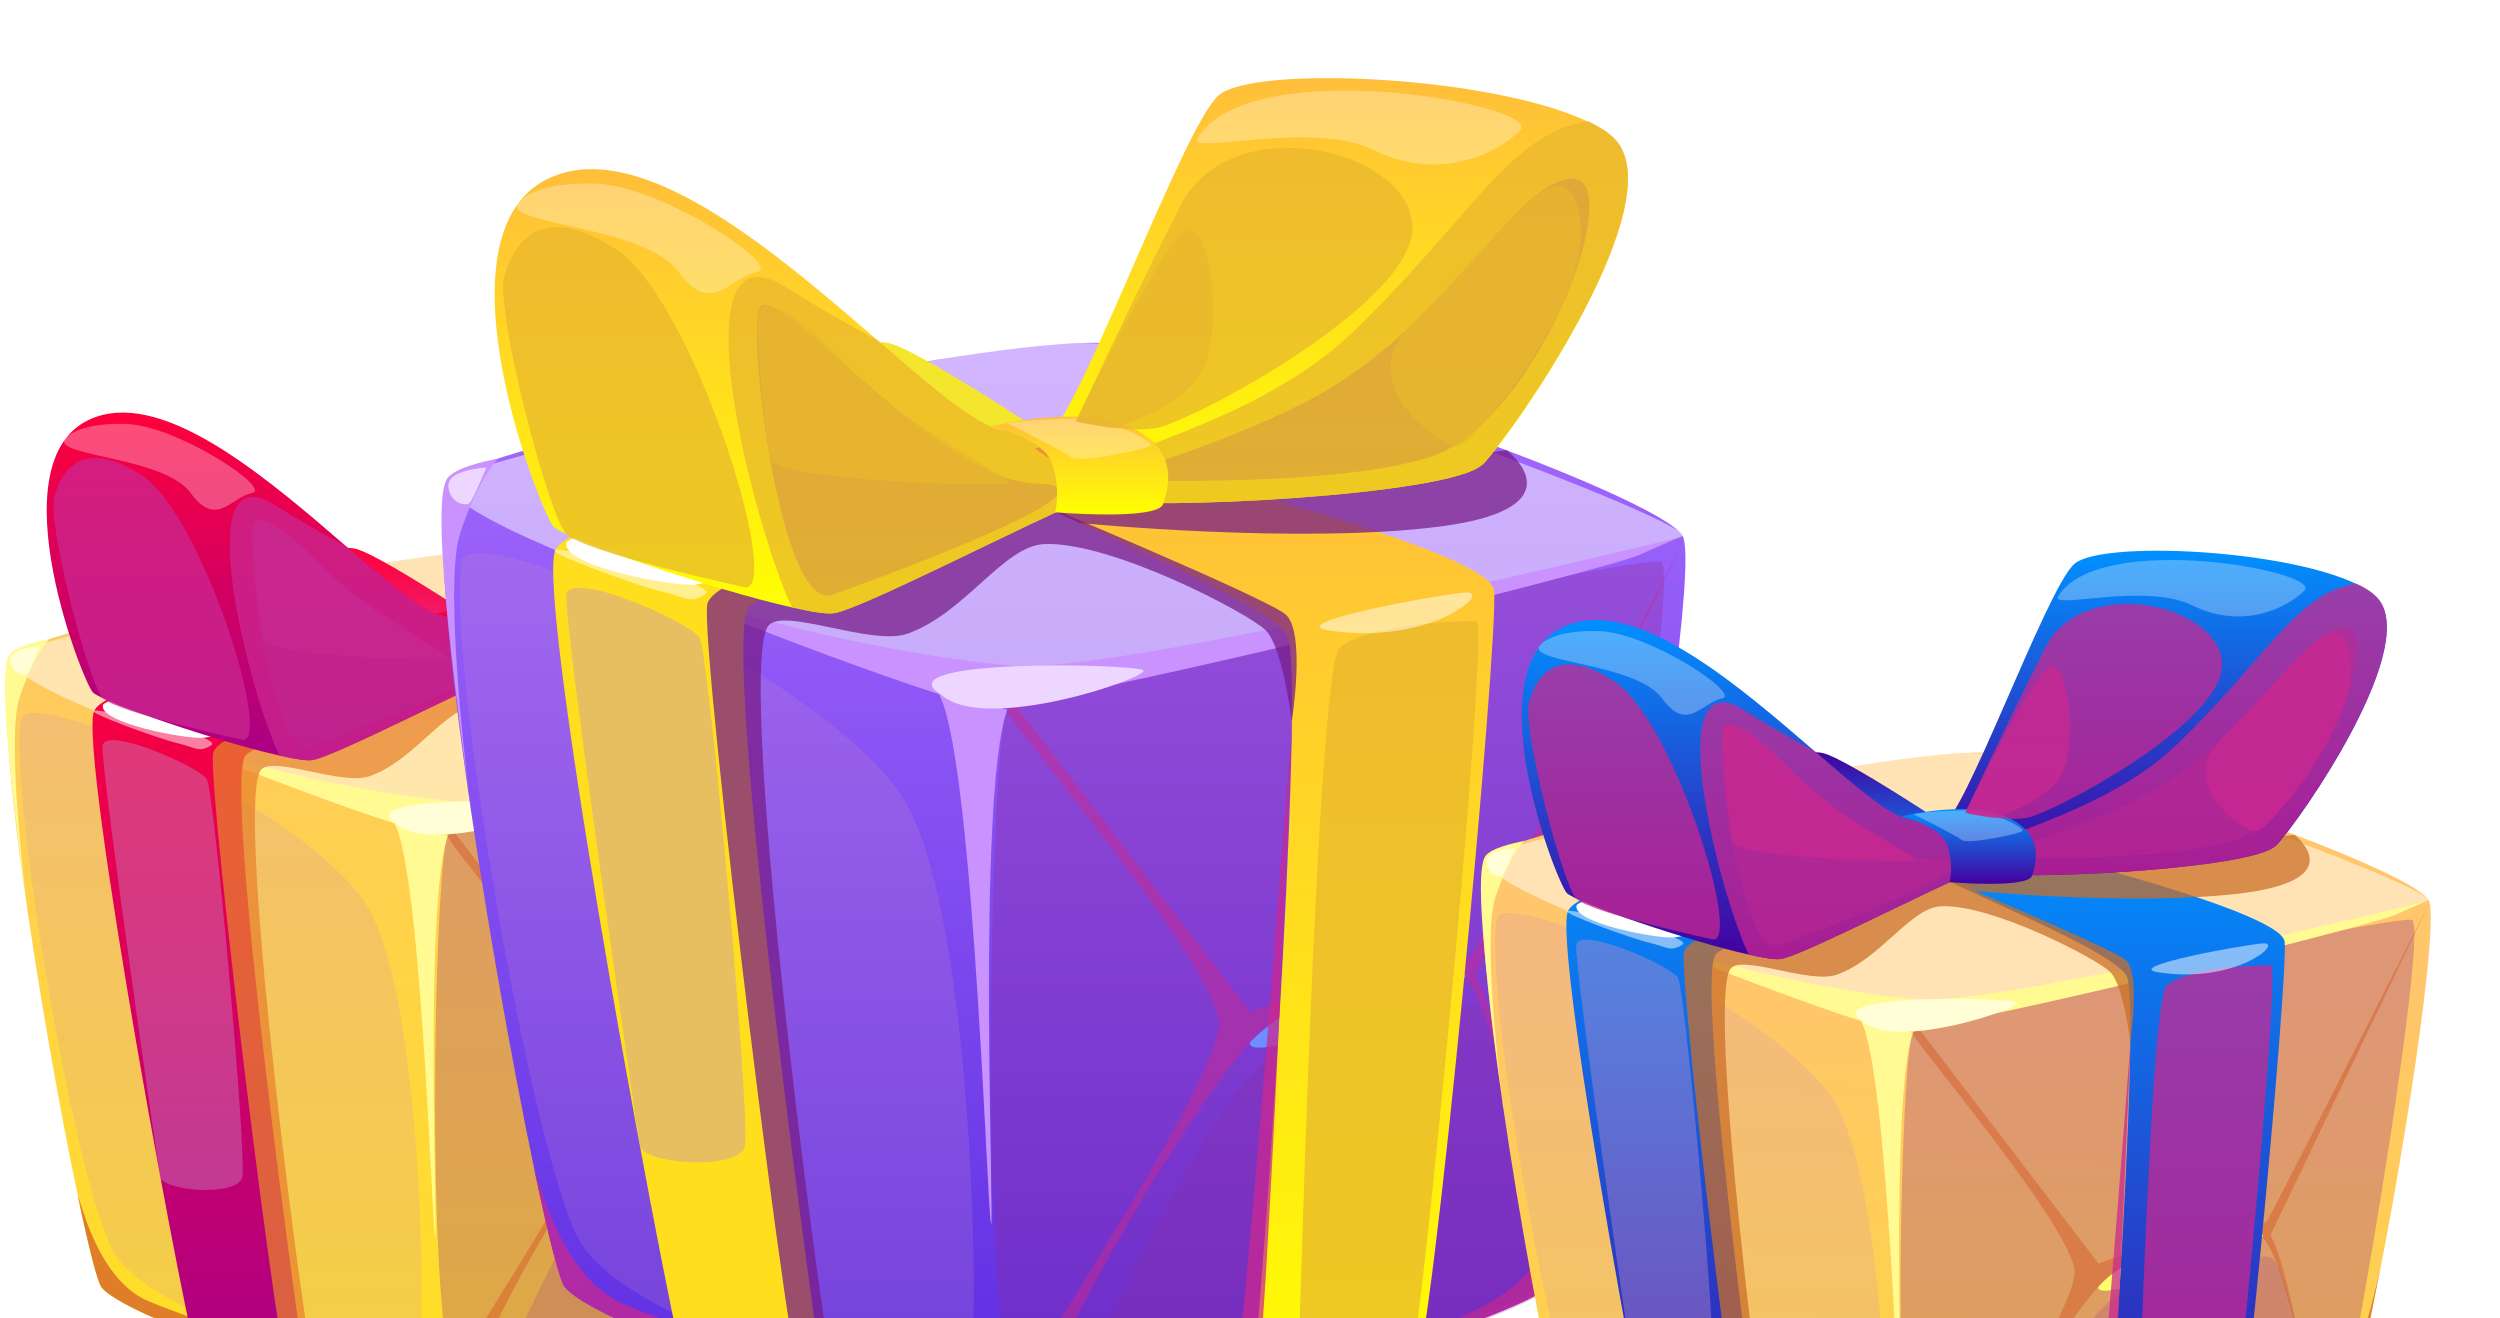 <svg width="256" height="135" viewBox="0 0 256 135" fill="none" xmlns="http://www.w3.org/2000/svg">
<path d="M94.846 110.687C92.729 121.565 90.495 130.717 89.221 131.854C86.026 134.715 52.924 144.691 47.966 144.632C43.007 144.593 13.785 135.754 10.414 131.854C10.003 131.384 9.082 127.797 7.984 122.525V122.505C4.28 104.964 -1.6 68.805 1.556 66.825C5.671 64.258 40.832 56.32 52.434 56.163C64.056 55.987 98.139 68.413 99.981 71.627C101.078 73.567 98.099 94.087 94.865 110.668L94.846 110.687Z" fill="url(#paint0_linear_70_6023)"/>
<g style="mix-blend-mode:soft-light" opacity="0.5">
<path d="M1.556 66.825C-3.932 69.746 37.5 83.308 45.83 83.308C54.159 83.308 98.707 72.528 99.961 71.647C101.216 70.765 63.802 56.085 51.631 56.183C39.46 56.281 3.202 65.943 1.556 66.825Z" fill="white"/>
</g>
<g style="mix-blend-mode:multiply" opacity="0.3">
<path d="M47.985 144.633C43.125 144.025 44.438 87.933 45.849 85.582C47.26 83.23 96.237 73.254 98.217 73.705C100.196 74.156 90.965 129.012 89.241 131.835C87.516 134.657 50.219 144.888 47.985 144.613V144.633Z" fill="#912790"/>
</g>
<g style="mix-blend-mode:multiply" opacity="0.74">
<path d="M94.846 110.688C92.729 121.545 90.495 130.718 89.221 131.854C86.026 134.716 52.924 144.691 47.966 144.633C43.007 144.593 13.785 135.754 10.414 131.854C10.003 131.384 9.082 127.797 7.984 122.525C8.317 123.035 9.885 130.482 14.667 132.991C16.706 134.069 39.479 142.281 47.378 142.124C55.295 141.987 83.753 136.734 87.869 130.247C91.906 123.917 94.728 111.178 94.826 110.668L94.846 110.688Z" fill="#D45C29"/>
</g>
<g style="mix-blend-mode:multiply" opacity="0.5">
<path d="M47.985 144.633C46.182 140.928 62.841 113.196 66.957 110.707C71.073 108.198 79.735 105.239 82.479 107.062C85.223 108.884 89.221 131.874 89.221 131.874C89.221 131.874 85.282 109.433 83.381 106.846L99.981 72.137C99.981 72.137 83.773 104.102 83.087 105.239C82.401 106.376 75.286 106.043 65.35 109.806L46.476 85.15C46.476 85.15 46.026 84.993 45.83 85.601C45.653 86.209 62.763 106.141 62.822 110.707C62.88 115.274 47.143 138.577 46.457 140.634C45.771 142.692 47.946 144.652 47.946 144.652L47.985 144.633Z" fill="#D45C29"/>
</g>
<path d="M65.33 112.216C64.742 114.294 81.088 108.296 82.479 107.062C83.871 105.827 70.759 106.415 65.33 112.216Z" fill="#FDFF6D"/>
<g style="mix-blend-mode:multiply" opacity="0.2">
<path d="M51.435 140.164C51.435 140.164 62.332 115.509 67.192 113.372C72.053 111.236 81.656 108.473 83.479 109.178C85.302 109.884 88.966 129.894 88.359 131.638C87.751 133.383 63.939 141.83 56.629 142.751C49.318 143.672 51.455 140.164 51.455 140.164H51.435Z" fill="#912790"/>
</g>
<path d="M17.02 75.625C17.02 75.625 39.911 84.797 44.027 85.248C48.142 85.699 93.729 74.41 96.532 73.156C99.334 71.901 99.707 71.764 99.707 71.764C99.707 71.764 54.63 82.779 46.418 82.053C32.326 80.819 17.02 75.625 17.02 75.625Z" fill="#FFFB92"/>
<path d="M39.813 83.739C42.988 84.307 44.222 125.406 44.556 126.758C44.889 128.13 43.38 92.735 45.849 85.581L39.813 83.719V83.739Z" fill="#FFFB92"/>
<path d="M40.596 84.386C35.599 81.407 56.158 81.877 56.765 82.406C57.373 82.936 44.144 87.522 40.596 84.386Z" fill="#FFFED6"/>
<g style="mix-blend-mode:multiply" opacity="0.2">
<path d="M2.144 73.705C2.81 69.707 32.816 83.563 37.97 93.441C43.125 103.299 43.732 135.147 42.831 138.792C41.929 142.438 15.491 135.402 11.551 128.052C7.612 120.703 0.909 81.192 2.144 73.705Z" fill="#C68EC5"/>
</g>
<path d="M34.541 141.516C34.541 141.516 32.13 142.555 30.66 142.34C29.19 142.124 21.194 140.674 20.39 139.792C19.587 138.91 7.906 76.625 9.65 72.784C11.395 68.942 43.928 64.258 45.869 64.826C47.809 65.395 51.454 67.453 51.454 67.453C51.454 67.453 27.838 74.979 25.212 77.272C22.585 79.545 31.15 140.066 31.268 140.517C31.385 140.968 34.58 141.536 34.58 141.536L34.541 141.516Z" fill="url(#paint1_linear_70_6023)"/>
<path d="M60.666 141.928C60.666 141.928 64.35 142.79 65.31 142.908C66.271 143.026 77.109 139.713 78.481 138.792C79.853 137.871 85.321 79.545 84.87 75.998C84.419 72.45 52.316 64.826 51.121 64.768C49.925 64.709 46.613 65.395 45.026 66.649C43.438 67.903 66.721 76.35 68.309 79.663C69.916 82.975 65.859 140.125 65.291 140.537C64.722 140.929 60.646 141.948 60.646 141.948L60.666 141.928Z" fill="url(#paint2_linear_70_6023)"/>
<path d="M47.025 68.334C43.438 67.315 21.742 61.279 21.742 61.279L15.314 62.631C15.314 62.631 16.255 59.789 17 59.437C17.744 59.103 33.502 55.536 36.363 56.183C39.225 56.81 54.179 66.982 54.179 66.982L47.025 68.334Z" fill="url(#paint3_linear_70_6023)"/>
<path d="M84.909 64.434C84.909 64.434 84.89 63.062 84.419 62.239C83.949 61.416 70.151 57.516 68.78 57.398C67.408 57.281 45.849 65.512 45.849 65.512C45.849 65.512 49.397 67.08 51.846 67.433C54.296 67.786 81.009 63.102 81.578 63.102C82.146 63.102 84.909 64.434 84.909 64.434Z" fill="url(#paint4_linear_70_6023)"/>
<g style="mix-blend-mode:multiply" opacity="0.74">
<path d="M69.073 141.869C69.073 141.869 70.583 82.504 72.464 80.642C74.346 78.761 82.322 78.349 83.439 78.506C84.557 78.663 78.932 137.028 78.128 138.165C77.325 139.301 69.073 141.869 69.073 141.869Z" fill="#CA2790"/>
</g>
<g style="mix-blend-mode:multiply" opacity="0.74">
<path d="M34.54 141.517C34.54 141.517 30.875 142.379 29.817 142.203C28.759 142.026 21.213 80.525 21.821 77.135C22.428 73.744 47.632 68.688 47.632 68.688C47.632 68.688 66.486 76.547 68.152 77.918C69.818 79.29 68.662 86.522 68.662 86.522C68.662 86.522 67.956 80.564 66.565 79.192C65.173 77.82 54.159 72.058 48.828 72.294C45.574 72.431 42.497 77.82 37.892 79.467C34.952 80.525 27.7 77.213 26.662 78.918C23.996 83.328 31.679 140.419 32.286 140.87C32.894 141.321 34.501 141.536 34.501 141.536L34.54 141.517Z" fill="#E8812D"/>
</g>
<g style="mix-blend-mode:soft-light">
<path d="M10.571 72.117C9.807 73.94 18.861 75.704 20.841 75.547C22.82 75.39 44.438 69.197 44.967 68.334C45.496 67.472 36.147 66.1 33.286 66.178C30.425 66.257 13.158 70.314 10.571 72.117Z" fill="white"/>
</g>
<g style="mix-blend-mode:multiply" opacity="0.74">
<path d="M51.67 70.608C51.67 70.608 69.524 72.352 80.715 70.863C91.906 69.354 85.889 64.768 85.889 64.768L48.749 69.256L51.689 70.628L51.67 70.608Z" fill="#E8812D"/>
</g>
<path opacity="0.5" d="M9.63 72.764C8.65 72.881 16.216 75.645 18.156 76.096C20.096 76.546 20.331 77.115 21.644 76.311C22.958 75.508 10.61 72.627 9.63 72.744V72.764Z" fill="white"/>
<path opacity="0.5" d="M71.523 79.192C67.976 78.624 80.303 76.35 82.597 76.174C84.89 75.998 79.696 80.505 71.523 79.192Z" fill="white"/>
<g style="mix-blend-mode:multiply" opacity="0.4">
<path d="M10.512 76.35C10.806 74.292 20.39 78.526 21.174 79.78C21.958 81.015 25.29 118.488 24.819 120.526C24.369 122.584 16.666 121.976 16.412 120.526C16.137 119.075 10.238 78.29 10.512 76.35Z" fill="#C68EC5"/>
</g>
<g style="mix-blend-mode:multiply" opacity="0.74">
<path d="M60.666 141.928C60.666 141.928 63.39 140.321 64.076 139.243C64.762 138.184 68.701 86.502 68.701 86.502C68.701 86.502 66.624 138.106 65.742 140.458C64.86 142.829 60.666 141.928 60.666 141.928Z" fill="#CA2790"/>
</g>
<path d="M53.375 68.354C53.375 68.354 53.355 68.354 53.336 68.354C53.336 68.354 53.062 68.354 52.728 68.472C52.591 68.511 52.395 68.589 52.199 68.668C48.103 70.314 34.423 77.389 32.052 77.82C31.483 77.938 30.249 77.742 28.622 77.37C22.35 75.978 10.375 71.882 9.493 70.882C8.376 69.609 -1.129 45.345 10.532 42.484C17.803 40.7 27.818 49.363 35.521 56.007C40.166 60.025 43.987 63.317 45.869 63.161C45.869 63.161 48.711 65.062 50.906 66.551C51.258 66.786 51.611 67.041 51.925 67.257C52.376 67.551 52.768 67.845 53.022 68.021C53.258 68.198 53.395 68.315 53.395 68.354H53.375Z" fill="url(#paint5_linear_70_6023)"/>
<g style="mix-blend-mode:multiply" opacity="0.5">
<path d="M31.875 76.35C27.838 77.918 25.172 56.948 25.936 53.577C26.701 50.206 40.028 67.335 48.299 67.453C56.569 67.57 32.757 76.017 31.875 76.35Z" fill="#912790"/>
</g>
<g style="mix-blend-mode:multiply" opacity="0.74">
<path d="M53.375 67.453L53.003 68.041L52.924 68.158L52.728 68.472L52.199 68.668C48.103 70.314 34.423 77.389 32.052 77.82C31.483 77.938 30.248 77.742 28.622 77.37C25.682 71.392 19.038 45.972 28.171 51.734C30.405 53.146 32.934 54.596 35.521 56.007C40.166 60.025 43.987 63.317 45.869 63.16C45.869 63.16 48.711 65.062 50.906 66.551C49.632 65.199 48.926 63.729 48.789 63.435C50.631 64.572 52.062 65.61 52.807 66.453C53.16 66.845 53.356 67.178 53.414 67.472L53.375 67.453Z" fill="#CA2790"/>
</g>
<path d="M83.949 65.904C81.519 68.433 56.334 69.648 53.257 68.687C53.022 68.609 52.787 68.511 52.571 68.393C52.571 68.393 52.552 68.393 52.532 68.393C52.414 68.335 52.316 68.276 52.199 68.217C51.885 68.021 51.591 67.786 51.297 67.57C51.003 67.296 50.748 67.021 50.513 66.747C49.455 65.512 48.867 64.121 48.769 63.866C48.769 63.827 48.749 63.827 48.749 63.827C51.003 63.788 59.823 38.936 62.802 36.33C65.624 33.88 84.713 34.762 92.415 38.446C93.258 38.838 93.925 39.25 94.415 39.72C99.569 44.502 86.477 63.337 83.949 65.944V65.904Z" fill="url(#paint6_linear_70_6023)"/>
<g style="mix-blend-mode:multiply" opacity="0.5">
<path d="M53.277 67.119C53.277 67.119 62.194 64.748 69.681 60.946C80.872 55.262 86.262 43.542 90.946 43.013C95.806 42.464 88.477 62.631 79.559 65.375C71.425 67.884 53.277 67.119 53.277 67.119Z" fill="#912790"/>
</g>
<g style="mix-blend-mode:multiply" opacity="0.74">
<path d="M83.949 65.904C81.519 68.433 56.334 69.648 53.257 68.687C53.022 68.609 52.787 68.511 52.571 68.393C52.571 68.393 52.552 68.393 52.532 68.393C52.532 68.393 52.297 68.393 52.023 68.511L51.67 69.099L51.572 68.707L51.297 67.57C51.297 67.57 51.317 67.453 51.356 67.394C51.454 67.119 51.709 66.865 52.101 66.61C55.08 64.591 66.33 62.239 73.581 55.282C83.028 46.188 86.144 39.309 92.416 38.407C93.258 38.799 93.925 39.211 94.415 39.681C99.569 44.463 86.477 63.298 83.949 65.904Z" fill="#CA2790"/>
</g>
<path d="M44.555 62.866C44.555 62.866 51.513 61.083 55.609 62.866C59.705 64.65 58.804 67.727 58.353 69.079C57.902 70.431 49.69 69.746 49.69 69.746C49.69 69.746 50.18 68.178 49.494 65.943C48.808 63.729 44.555 62.866 44.555 62.866Z" fill="url(#paint7_linear_70_6023)"/>
<path opacity="0.3" d="M45.849 62.592C45.849 62.592 50.298 64.807 50.984 65.336C51.67 65.846 57.216 64.65 57.373 64.376C57.53 64.101 54.394 62.259 51.435 62.239C48.475 62.22 45.849 62.612 45.849 62.612V62.592Z" fill="white"/>
<g style="mix-blend-mode:multiply" opacity="0.74">
<path d="M51.336 62.474C51.336 62.474 55.942 52.597 59.725 45.169C63.821 37.114 78.598 40.739 78.304 47.109C78.01 53.263 60.411 62.592 57.726 63.004C55.119 63.396 51.336 62.474 51.336 62.474Z" fill="#CA2790"/>
</g>
<g style="mix-blend-mode:multiply" opacity="0.74">
<path d="M24.878 75.782C27.916 75.782 20.606 52.636 14.53 48.677C8.435 44.718 6.298 48.187 5.554 50.872C4.809 53.557 9.082 69.981 10.512 71.47C11.963 72.979 24.878 75.762 24.878 75.762V75.782Z" fill="#CA2790"/>
</g>
<g style="mix-blend-mode:multiply" opacity="0.74">
<path d="M54.159 62.984C54.159 62.984 58.667 62.004 61.019 59.123C63.449 56.124 62.136 46.678 60.372 47.031C58.627 47.383 51.356 62.474 51.356 62.474L54.179 62.964L54.159 62.984Z" fill="#CA2790"/>
</g>
<path opacity="0.3" d="M6.612 45.031C5.691 46.717 16.902 46.834 19.528 50.48C22.154 54.125 23.703 50.872 25.819 50.48C27.936 50.088 18.117 43.522 12.806 43.405C7.494 43.287 6.632 45.031 6.632 45.031H6.612Z" fill="white"/>
<path opacity="0.3" d="M61.097 39.76C60.215 41.21 70.23 38.251 75.208 40.72C80.343 43.248 85.007 41.092 86.947 39.152C88.947 37.153 65.389 32.763 61.097 39.76Z" fill="white"/>
<g style="mix-blend-mode:multiply" opacity="0.74">
<path d="M78.089 54.889C73.503 59.554 80.774 64.748 82.068 64.395C83.381 64.022 92.827 52.694 91.769 46.266C90.691 39.7 86.497 46.344 78.089 54.889Z" fill="#CA2790"/>
</g>
<g style="mix-blend-mode:multiply" opacity="0.74">
<path d="M26.858 65.454C27.25 67.237 44.732 67.688 45.849 67.453C46.946 67.198 38.205 63.396 33.188 58.143C28.171 52.891 26.387 52.812 25.956 53.577C25.505 54.341 26.564 64.101 26.877 65.454H26.858Z" fill="#CA2790"/>
</g>
<path d="M2.849 93.48C2.849 93.48 0.556 75.861 1.987 71.47C3.418 67.08 5.025 65.454 5.025 65.454C5.025 65.454 2.007 65.944 1.066 66.904C0.125 67.864 0.125 73.626 2.869 93.48H2.849Z" fill="#FFFB92"/>
<path d="M1.066 67.609C1.144 69.021 2.477 69.295 2.771 69.001C3.065 68.707 4.123 66.159 4.123 66.159C4.123 66.159 1.007 66.316 1.086 67.609H1.066Z" fill="#FFFED6"/>
<g filter="url(#filter0_d_70_6023)">
<path d="M166.732 96.773C164.027 110.671 161.172 122.366 159.545 123.819C155.463 127.475 113.166 140.221 106.83 140.146C100.494 140.096 63.156 128.802 58.849 123.819C58.323 123.217 57.146 118.635 55.743 111.898V111.873C51.035 89.46 43.498 43.257 47.529 40.727C52.788 37.447 97.715 27.305 112.54 27.104C127.39 26.879 170.939 42.756 173.293 46.863C174.695 49.342 170.889 75.562 166.757 96.748L166.732 96.773Z" fill="url(#paint8_linear_70_6023)"/>
<g style="mix-blend-mode:soft-light" opacity="0.5">
<path d="M47.554 40.728C40.543 44.459 93.482 61.788 104.125 61.788C114.769 61.788 171.69 48.015 173.293 46.888C174.896 45.761 127.089 27.004 111.538 27.13C95.987 27.255 49.658 39.626 47.554 40.728Z" fill="white"/>
</g>
<g style="mix-blend-mode:multiply" opacity="0.3">
<path d="M106.855 140.146C100.645 139.37 102.322 67.698 104.125 64.693C105.928 61.688 168.51 48.941 171.039 49.517C173.568 50.093 161.773 120.187 159.569 123.793C157.366 127.4 109.71 140.472 106.855 140.121V140.146Z" fill="#912790"/>
</g>
<g style="mix-blend-mode:multiply" opacity="0.74">
<path d="M166.732 96.773C164.027 110.646 161.172 122.366 159.545 123.818C155.463 127.475 113.166 140.221 106.83 140.146C100.494 140.096 63.156 128.802 58.849 123.818C58.323 123.217 57.146 118.635 55.743 111.898C56.169 112.549 58.172 122.066 64.283 125.271C66.887 126.648 95.987 137.141 106.079 136.941C116.196 136.765 152.558 130.054 157.817 121.765C162.975 113.676 166.581 97.399 166.707 96.748L166.732 96.773Z" fill="#CA2790"/>
</g>
<g style="mix-blend-mode:multiply" opacity="0.5">
<path d="M106.855 140.146C104.551 135.413 125.837 99.978 131.096 96.798C136.355 93.592 147.424 89.811 150.93 92.14C154.436 94.469 159.544 123.844 159.544 123.844C159.544 123.844 154.511 95.17 152.082 91.864L173.293 47.514C173.293 47.514 152.583 88.359 151.706 89.811C150.83 91.263 141.739 90.838 129.043 95.646L104.927 64.142C104.927 64.142 104.351 63.942 104.1 64.718C103.875 65.495 125.737 90.963 125.812 96.798C125.887 102.633 105.778 132.408 104.902 135.038C104.025 137.667 106.83 140.171 106.83 140.171L106.855 140.146Z" fill="#CA2790"/>
</g>
<path d="M129.018 98.726C128.267 101.381 149.152 93.718 150.93 92.14C152.708 90.562 135.955 91.313 129.018 98.726Z" fill="#6D8EFF"/>
<g style="mix-blend-mode:multiply" opacity="0.2">
<path d="M111.262 134.436C111.262 134.436 125.186 102.933 131.396 100.203C137.607 97.474 149.878 93.943 152.207 94.844C154.536 95.746 159.219 121.314 158.442 123.543C157.666 125.772 127.214 136.565 117.899 137.742C108.583 138.919 111.287 134.436 111.287 134.436H111.262Z" fill="#912790"/>
</g>
<path d="M67.288 51.971C67.288 51.971 96.537 63.691 101.796 64.267C107.055 64.843 165.304 50.419 168.885 48.816C172.466 47.213 172.942 47.038 172.942 47.038C172.942 47.038 115.344 61.112 104.851 60.185C86.846 58.608 67.288 51.971 67.288 51.971Z" fill="#C992FF"/>
<path d="M96.412 62.34C100.469 63.066 102.047 115.58 102.473 117.308C102.898 119.061 100.97 73.834 104.125 64.694L96.412 62.315V62.34Z" fill="#C992FF"/>
<path d="M97.414 63.166C91.028 59.359 117.297 59.96 118.074 60.636C118.85 61.312 101.946 67.172 97.414 63.166Z" fill="#EDD6FF"/>
<g style="mix-blend-mode:multiply" opacity="0.2">
<path d="M48.28 49.517C49.132 44.409 87.472 62.114 94.058 74.735C100.644 87.332 101.421 128.026 100.269 132.684C99.117 137.342 65.334 128.351 60.301 118.96C55.267 109.569 46.703 59.084 48.28 49.517Z" fill="#C68EC5"/>
</g>
<path d="M89.676 136.164C89.676 136.164 86.596 137.492 84.718 137.216C82.839 136.941 72.622 135.087 71.595 133.961C70.569 132.834 55.643 53.249 57.872 48.34C60.101 43.432 101.671 37.447 104.151 38.173C106.63 38.899 111.288 41.529 111.288 41.529C111.288 41.529 81.112 51.145 77.756 54.075C74.4 56.98 85.344 134.311 85.494 134.887C85.644 135.463 89.726 136.189 89.726 136.189L89.676 136.164Z" fill="url(#paint9_linear_70_6023)"/>
<path d="M123.058 136.69C123.058 136.69 127.766 137.792 128.993 137.943C130.22 138.093 144.068 133.861 145.821 132.684C147.574 131.507 154.561 56.98 153.985 52.448C153.409 47.915 112.39 38.173 110.862 38.098C109.334 38.023 105.102 38.9 103.074 40.502C101.045 42.105 130.796 52.898 132.824 57.13C134.878 61.363 129.694 134.387 128.968 134.912C128.241 135.413 123.033 136.716 123.033 136.716L123.058 136.69Z" fill="url(#paint10_linear_70_6023)"/>
<path d="M105.628 42.656C101.045 41.354 73.323 33.641 73.323 33.641L65.109 35.369C65.109 35.369 66.311 31.738 67.263 31.287C68.214 30.861 88.349 26.303 92.005 27.13C95.661 27.931 114.768 40.928 114.768 40.928L105.628 42.656Z" fill="url(#paint11_linear_70_6023)"/>
<path d="M154.035 37.672C154.035 37.672 154.01 35.919 153.409 34.868C152.808 33.816 135.178 28.832 133.425 28.682C131.672 28.532 104.125 39.05 104.125 39.05C104.125 39.05 108.658 41.053 111.788 41.504C114.919 41.955 149.052 35.97 149.778 35.97C150.504 35.97 154.035 37.672 154.035 37.672Z" fill="url(#paint12_linear_70_6023)"/>
<g style="mix-blend-mode:multiply" opacity="0.74">
<path d="M133.826 136.615C133.826 136.615 135.754 60.761 138.158 58.382C140.562 55.978 150.754 55.452 152.182 55.653C153.609 55.853 146.422 130.429 145.395 131.882C144.369 133.334 133.826 136.615 133.826 136.615Z" fill="#E8B72D"/>
</g>
<g style="mix-blend-mode:multiply" opacity="0.74">
<path d="M89.676 136.164C89.676 136.164 84.993 137.266 83.64 137.041C82.288 136.815 72.647 58.232 73.423 53.9C74.199 49.567 106.404 43.106 106.404 43.106C106.404 43.106 130.495 53.148 132.624 54.901C134.752 56.654 133.275 65.895 133.275 65.895C133.275 65.895 132.373 58.282 130.595 56.529C128.817 54.776 114.743 47.414 107.932 47.714C103.775 47.89 99.843 54.776 93.958 56.88C90.201 58.232 80.936 54 79.609 56.179C76.203 61.813 86.019 134.762 86.796 135.338C87.572 135.914 89.626 136.189 89.626 136.189L89.676 136.164Z" fill="#771B87"/>
</g>
<g style="mix-blend-mode:soft-light">
<path d="M59.049 47.489C58.072 49.818 69.642 52.072 72.171 51.871C74.7 51.671 102.322 43.758 102.998 42.656C103.675 41.554 91.729 39.801 88.073 39.901C84.417 40.001 62.354 45.185 59.049 47.489Z" fill="white"/>
</g>
<g style="mix-blend-mode:multiply" opacity="0.74">
<path d="M111.563 45.561C111.563 45.561 134.377 47.79 148.676 45.886C162.975 43.958 155.287 38.098 155.287 38.098L107.832 43.833L111.588 45.586L111.563 45.561Z" fill="#771B87"/>
</g>
<path opacity="0.5" d="M57.872 48.316C56.62 48.466 66.286 51.997 68.765 52.573C71.244 53.149 71.545 53.875 73.223 52.848C74.9 51.822 59.124 48.14 57.872 48.291V48.316Z" fill="white"/>
<path opacity="0.5" d="M136.931 56.529C132.399 55.803 148.15 52.898 151.08 52.673C154.01 52.448 147.374 58.207 136.931 56.529Z" fill="white"/>
<g style="mix-blend-mode:multiply" opacity="0.4">
<path d="M58.998 52.898C59.374 50.269 71.62 55.678 72.621 57.281C73.623 58.858 77.88 106.74 77.279 109.344C76.704 111.974 66.862 111.197 66.536 109.344C66.186 107.491 58.648 55.378 58.998 52.898Z" fill="#C68EC5"/>
</g>
<g style="mix-blend-mode:multiply" opacity="0.74">
<path d="M123.057 136.69C123.057 136.69 126.538 134.637 127.415 133.259C128.291 131.907 133.325 65.87 133.325 65.87C133.325 65.87 130.67 131.807 129.543 134.812C128.416 137.817 123.057 136.69 123.057 136.69Z" fill="#CA2790"/>
</g>
<path d="M113.742 42.681C113.742 42.681 113.717 42.681 113.692 42.681C113.692 42.681 113.341 42.681 112.915 42.831C112.74 42.881 112.49 42.981 112.239 43.082C107.005 45.185 89.526 54.225 86.496 54.776C85.769 54.927 84.192 54.676 82.113 54.2C74.1 52.422 58.799 47.189 57.672 45.911C56.244 44.284 44.099 13.281 58.999 9.625C68.29 7.346 81.086 18.415 90.928 26.904C96.863 32.038 101.746 36.245 104.151 36.045C104.151 36.045 107.782 38.474 110.586 40.377C111.037 40.678 111.488 41.003 111.889 41.279C112.465 41.654 112.965 42.03 113.291 42.255C113.592 42.481 113.767 42.631 113.767 42.681H113.742Z" fill="url(#paint13_linear_70_6023)"/>
<g style="mix-blend-mode:multiply" opacity="0.5">
<path d="M86.27 52.898C81.111 54.901 77.706 28.106 78.682 23.799C79.659 19.491 96.688 41.379 107.256 41.529C117.824 41.679 87.397 52.472 86.27 52.898Z" fill="#912790"/>
</g>
<g style="mix-blend-mode:multiply" opacity="0.74">
<path d="M113.742 41.529L113.266 42.28L113.166 42.431L112.916 42.831L112.239 43.082C107.006 45.185 89.526 54.225 86.496 54.776C85.769 54.927 84.192 54.676 82.113 54.2C78.357 46.562 69.868 14.082 81.537 21.445C84.392 23.248 87.623 25.101 90.928 26.904C96.863 32.038 101.747 36.245 104.151 36.045C104.151 36.045 104.727 34.918 107.506 36.846C105.879 35.118 108.032 36.771 107.857 36.395C110.211 37.848 112.039 39.175 112.991 40.252C113.441 40.753 113.692 41.178 113.767 41.554L113.742 41.529Z" fill="#E8B72D"/>
</g>
<path d="M152.808 39.55C149.703 42.781 117.523 44.334 113.592 43.107C113.291 43.006 112.991 42.881 112.715 42.731C112.715 42.731 112.69 42.731 112.665 42.731C112.515 42.656 112.39 42.581 112.239 42.506C111.839 42.255 111.463 41.955 111.087 41.679C110.712 41.329 110.386 40.978 110.086 40.627C108.733 39.05 107.982 37.272 107.857 36.946C107.857 36.896 107.832 36.896 107.832 36.896C110.712 36.846 121.981 5.092 125.787 1.761C129.393 -1.369 153.785 -0.242 163.626 4.466C164.703 4.967 165.555 5.493 166.181 6.094C172.767 12.204 156.039 36.27 152.808 39.601V39.55Z" fill="url(#paint14_linear_70_6023)"/>
<g style="mix-blend-mode:multiply" opacity="0.5">
<path d="M113.641 41.103C113.641 41.103 125.035 38.073 134.602 33.215C148.901 25.953 155.788 10.977 161.773 10.301C167.983 9.6 158.617 35.369 147.223 38.875C136.83 42.08 113.641 41.103 113.641 41.103Z" fill="#912790"/>
</g>
<g style="mix-blend-mode:multiply" opacity="0.74">
<path d="M152.808 39.551C149.703 42.781 117.524 44.334 113.592 43.107C113.291 43.007 112.991 42.881 112.715 42.731C112.715 42.731 112.69 42.731 112.665 42.731C112.665 42.731 112.365 42.731 112.014 42.881L111.563 43.633L111.438 43.132L111.088 41.679C111.088 41.679 111.113 41.529 111.163 41.454C111.288 41.103 111.614 40.778 112.114 40.452C115.921 37.873 130.295 34.868 139.561 25.978C151.631 14.358 155.613 5.568 163.627 4.416C164.704 4.917 165.555 5.443 166.181 6.044C172.767 12.154 156.039 36.22 152.808 39.551Z" fill="#E8B72D"/>
</g>
<path d="M102.472 35.669C102.472 35.669 111.362 33.39 116.596 35.669C121.83 37.948 120.678 41.88 120.102 43.608C119.526 45.336 109.034 44.459 109.034 44.459C109.034 44.459 109.66 42.456 108.783 39.601C107.907 36.771 102.472 35.669 102.472 35.669Z" fill="url(#paint15_linear_70_6023)"/>
<path opacity="0.3" d="M104.125 35.318C104.125 35.318 109.81 38.148 110.687 38.824C111.563 39.475 118.65 37.948 118.85 37.597C119.051 37.247 115.044 34.893 111.263 34.868C107.481 34.843 104.125 35.343 104.125 35.343V35.318Z" fill="white"/>
<g style="mix-blend-mode:multiply" opacity="0.74">
<path d="M111.162 35.168C111.162 35.168 117.047 22.547 121.88 13.056C127.114 2.763 145.996 7.396 145.621 15.535C145.245 23.398 122.757 35.319 119.326 35.844C115.995 36.345 111.162 35.168 111.162 35.168Z" fill="#E8B72D"/>
</g>
<g style="mix-blend-mode:multiply" opacity="0.74">
<path d="M77.33 52.172C81.211 52.172 71.87 22.597 64.107 17.538C56.319 12.48 53.589 16.912 52.638 20.343C51.686 23.774 57.145 44.759 58.974 46.663C60.827 48.591 77.33 52.147 77.33 52.147V52.172Z" fill="#E8B72D"/>
</g>
<g style="mix-blend-mode:multiply" opacity="0.74">
<path d="M114.743 35.819C114.743 35.819 120.503 34.567 123.508 30.886C126.613 27.054 124.935 14.984 122.682 15.435C120.453 15.885 111.162 35.168 111.162 35.168L114.768 35.794L114.743 35.819Z" fill="#E8B72D"/>
</g>
<path opacity="0.3" d="M53.99 12.88C52.813 15.034 67.138 15.184 70.493 19.842C73.849 24.5 75.828 20.343 78.532 19.842C81.237 19.341 68.69 10.952 61.904 10.802C55.117 10.651 54.016 12.88 54.016 12.88H53.99Z" fill="white"/>
<path opacity="0.3" d="M123.633 6.144C122.506 7.997 135.303 4.216 141.664 7.371C148.225 10.601 154.185 7.847 156.664 5.368C159.218 2.813 129.117 -2.796 123.633 6.144Z" fill="white"/>
<g style="mix-blend-mode:multiply" opacity="0.74">
<path d="M145.32 25.477C139.46 31.437 148.751 38.073 150.404 37.622C152.081 37.147 164.152 22.672 162.8 14.458C161.422 6.069 156.063 14.558 145.32 25.477Z" fill="#E8B72D"/>
</g>
<g style="mix-blend-mode:multiply" opacity="0.74">
<path d="M79.859 38.974C80.36 41.253 102.698 41.829 104.125 41.529C105.528 41.203 94.359 36.345 87.948 29.634C81.537 22.922 79.258 22.822 78.707 23.799C78.131 24.775 79.483 37.246 79.884 38.974H79.859Z" fill="#E8B72D"/>
</g>
<path d="M49.207 74.785C49.207 74.785 46.277 52.272 48.105 46.663C49.933 41.053 51.987 38.975 51.987 38.975C51.987 38.975 48.13 39.601 46.928 40.828C45.726 42.055 45.726 49.417 49.232 74.785H49.207Z" fill="#C992FF"/>
<path d="M46.903 41.729C47.004 43.532 48.706 43.883 49.082 43.507C49.458 43.132 50.81 39.876 50.81 39.876C50.81 39.876 46.828 40.076 46.928 41.729H46.903Z" fill="#EDD6FF"/>
</g>
<g filter="url(#filter1_d_70_6023)">
<path d="M246.674 122.252C244.609 132.863 242.43 141.791 241.187 142.899C238.071 145.691 205.781 155.422 200.944 155.364C196.108 155.326 167.603 146.704 164.315 142.899C163.913 142.441 163.015 138.942 161.944 133.799V133.78C158.331 116.67 152.596 81.398 155.674 79.467C159.688 76.962 193.986 69.22 205.303 69.067C216.64 68.895 249.886 81.015 251.683 84.151C252.754 86.043 249.848 106.06 246.693 122.233L246.674 122.252Z" fill="url(#paint16_linear_70_6023)"/>
<g style="mix-blend-mode:soft-light" opacity="0.5">
<path d="M155.673 79.486C150.321 82.335 190.735 95.564 198.861 95.564C206.986 95.564 250.44 85.049 251.664 84.189C252.887 83.329 216.391 69.009 204.519 69.105C192.647 69.201 157.279 78.626 155.673 79.486Z" fill="white"/>
</g>
<g style="mix-blend-mode:multiply" opacity="0.3">
<path d="M200.963 155.383C196.222 154.791 197.503 100.076 198.88 97.781C200.256 95.487 248.031 85.756 249.962 86.196C251.893 86.636 242.888 140.146 241.206 142.899C239.524 145.652 203.143 155.632 200.963 155.364V155.383Z" fill="#912790"/>
</g>
<g style="mix-blend-mode:multiply" opacity="0.74">
<path d="M246.674 122.272C244.609 132.863 242.43 141.81 241.187 142.919C238.071 145.71 205.781 155.441 200.944 155.383C196.107 155.345 167.603 146.723 164.315 142.919C163.913 142.46 163.015 138.961 161.944 133.819C162.269 134.316 163.798 141.58 168.463 144.028C170.451 145.079 192.666 153.089 200.371 152.936C208.094 152.803 235.853 147.679 239.868 141.351C243.806 135.176 246.559 122.75 246.655 122.252L246.674 122.272Z" fill="#D45C29"/>
</g>
<g style="mix-blend-mode:multiply" opacity="0.5">
<path d="M200.963 155.364C199.205 151.751 215.455 124.699 219.469 122.271C223.484 119.824 231.934 116.937 234.611 118.715C237.287 120.493 241.187 142.918 241.187 142.918C241.187 142.918 237.344 121.029 235.49 118.505L251.683 84.647C251.683 84.647 235.872 115.829 235.203 116.937C234.534 118.046 227.594 117.721 217.902 121.392L199.491 97.342C199.491 97.342 199.052 97.189 198.86 97.781C198.688 98.374 215.378 117.817 215.436 122.271C215.493 126.726 200.141 149.457 199.472 151.464C198.803 153.471 200.925 155.383 200.925 155.383L200.963 155.364Z" fill="#D45C29"/>
</g>
<path d="M217.883 123.743C217.309 125.77 233.253 119.92 234.611 118.715C235.968 117.511 223.178 118.085 217.883 123.743Z" fill="#FDFF6D"/>
<g style="mix-blend-mode:multiply" opacity="0.2">
<path d="M204.328 151.005C204.328 151.005 214.958 126.955 219.699 124.871C224.44 122.787 233.808 120.092 235.586 120.78C237.364 121.468 240.939 140.987 240.346 142.689C239.753 144.39 216.525 152.63 209.394 153.529C202.263 154.427 204.347 151.005 204.347 151.005H204.328Z" fill="#912790"/>
</g>
<path d="M170.758 88.07C170.758 88.07 193.087 97.017 197.102 97.457C201.116 97.896 245.584 86.885 248.318 85.661C251.052 84.438 251.415 84.304 251.415 84.304C251.415 84.304 207.445 95.048 199.434 94.341C185.689 93.136 170.758 88.07 170.758 88.07Z" fill="#FFFB92"/>
<path d="M192.991 95.965C196.089 96.52 197.293 136.61 197.618 137.929C197.943 139.267 196.471 104.74 198.88 97.763L192.991 95.946V95.965Z" fill="#FFFB92"/>
<path d="M193.756 96.596C188.881 93.69 208.935 94.149 209.528 94.665C210.121 95.181 197.216 99.655 193.756 96.596Z" fill="#FFFED6"/>
<g style="mix-blend-mode:multiply" opacity="0.2">
<path d="M156.247 86.177C156.897 82.277 186.166 95.793 191.194 105.429C196.222 115.045 196.815 146.111 195.935 149.667C195.056 153.223 169.266 146.36 165.423 139.191C161.581 132.022 155.042 93.48 156.247 86.177Z" fill="#C68EC5"/>
</g>
<path d="M187.849 152.324C187.849 152.324 185.497 153.338 184.063 153.127C182.63 152.917 174.83 151.502 174.046 150.642C173.262 149.782 161.868 89.026 163.569 85.278C165.271 81.531 197.006 76.962 198.899 77.517C200.791 78.071 204.347 80.079 204.347 80.079C204.347 80.079 181.31 87.42 178.749 89.656C176.187 91.874 184.541 150.91 184.656 151.349C184.771 151.789 187.887 152.344 187.887 152.344L187.849 152.324Z" fill="url(#paint17_linear_70_6023)"/>
<path d="M213.332 152.726C213.332 152.726 216.927 153.567 217.863 153.682C218.8 153.797 229.372 150.566 230.71 149.667C232.049 148.769 237.383 91.874 236.943 88.414C236.503 84.954 205.188 77.517 204.022 77.46C202.856 77.402 199.625 78.071 198.076 79.295C196.528 80.518 219.24 88.758 220.788 91.989C222.356 95.22 218.399 150.967 217.844 151.369C217.29 151.751 213.313 152.745 213.313 152.745L213.332 152.726Z" fill="url(#paint18_linear_70_6023)"/>
<path d="M200.027 80.958C196.528 79.964 175.365 74.076 175.365 74.076L169.094 75.395C169.094 75.395 170.012 72.623 170.738 72.279C171.465 71.954 186.835 68.474 189.627 69.105C192.418 69.717 207.005 79.639 207.005 79.639L200.027 80.958Z" fill="url(#paint19_linear_70_6023)"/>
<path d="M236.981 77.135C236.981 77.135 236.962 75.796 236.503 74.993C236.045 74.19 222.586 70.386 221.247 70.271C219.909 70.156 198.88 78.186 198.88 78.186C198.88 78.186 202.34 79.715 204.73 80.059C207.119 80.404 233.177 75.835 233.731 75.835C234.286 75.835 236.981 77.135 236.981 77.135Z" fill="url(#paint20_linear_70_6023)"/>
<g style="mix-blend-mode:multiply" opacity="0.74">
<path d="M221.534 152.688C221.534 152.688 223.006 94.78 224.841 92.964C226.677 91.129 234.458 90.727 235.547 90.88C236.637 91.033 231.15 147.966 230.366 149.075C229.582 150.183 221.534 152.688 221.534 152.688Z" fill="#CA2790"/>
</g>
<g style="mix-blend-mode:multiply" opacity="0.74">
<path d="M187.849 152.325C187.849 152.325 184.273 153.166 183.241 152.994C182.209 152.822 174.848 92.83 175.441 89.523C176.034 86.216 200.619 81.283 200.619 81.283C200.619 81.283 219.01 88.949 220.635 90.288C222.26 91.626 221.132 98.68 221.132 98.68C221.132 98.68 220.444 92.869 219.087 91.53C217.729 90.192 206.985 84.572 201.785 84.801C198.612 84.935 195.61 90.192 191.118 91.798C188.25 92.83 181.176 89.599 180.163 91.263C177.563 95.564 185.057 151.254 185.65 151.694C186.243 152.134 187.81 152.344 187.81 152.344L187.849 152.325Z" fill="#CA6E27"/>
</g>
<g style="mix-blend-mode:soft-light">
<path d="M164.468 84.648C163.722 86.426 172.554 88.146 174.485 87.993C176.416 87.841 197.503 81.799 198.019 80.958C198.535 80.117 189.416 78.779 186.625 78.855C183.834 78.932 166.991 82.889 164.468 84.648Z" fill="white"/>
</g>
<g style="mix-blend-mode:multiply" opacity="0.74">
<path d="M204.558 83.176C204.558 83.176 221.974 84.877 232.89 83.424C243.807 81.952 237.937 77.478 237.937 77.478L201.709 81.856L204.577 83.195L204.558 83.176Z" fill="#CA6E27"/>
</g>
<path opacity="0.5" d="M163.55 85.278C162.594 85.393 169.974 88.089 171.866 88.528C173.759 88.968 173.988 89.522 175.269 88.739C176.55 87.955 164.506 85.145 163.55 85.259V85.278Z" fill="white"/>
<path opacity="0.5" d="M223.924 91.549C220.463 90.995 232.488 88.777 234.725 88.605C236.962 88.433 231.896 92.83 223.924 91.549Z" fill="white"/>
<g style="mix-blend-mode:multiply" opacity="0.4">
<path d="M164.41 88.758C164.697 86.751 174.045 90.88 174.81 92.103C175.575 93.308 178.825 129.861 178.366 131.849C177.926 133.857 170.413 133.264 170.164 131.849C169.897 130.435 164.142 90.651 164.41 88.758Z" fill="#C68EC5"/>
</g>
<g style="mix-blend-mode:multiply" opacity="0.74">
<path d="M213.333 152.726C213.333 152.726 215.99 151.158 216.659 150.107C217.328 149.075 221.171 98.661 221.171 98.661C221.171 98.661 219.144 148.998 218.284 151.292C217.424 153.606 213.333 152.726 213.333 152.726Z" fill="#CA2790"/>
</g>
<path d="M206.221 80.958C206.221 80.958 206.202 80.958 206.183 80.958C206.183 80.958 205.915 80.958 205.59 81.073C205.456 81.111 205.265 81.188 205.074 81.264C201.078 82.87 187.734 89.771 185.421 90.192C184.867 90.307 183.662 90.115 182.075 89.752C175.958 88.395 164.277 84.399 163.416 83.424C162.327 82.182 153.055 58.514 164.43 55.723C171.522 53.983 181.292 62.433 188.805 68.914C193.336 72.833 197.064 76.045 198.899 75.892C198.899 75.892 202.436 75.835 204.577 77.307L203.812 79.218C204.156 79.448 204.501 79.696 204.806 79.907C205.246 80.193 205.628 80.48 205.877 80.652C206.106 80.824 206.24 80.939 206.24 80.977L206.221 80.958Z" fill="url(#paint21_linear_70_6023)"/>
<g style="mix-blend-mode:multiply" opacity="0.5">
<path d="M185.249 88.758C181.31 90.288 178.71 69.832 179.456 66.543C180.202 63.255 193.202 79.964 201.269 80.079C209.337 80.193 186.109 88.433 185.249 88.758Z" fill="#912790"/>
</g>
<g style="mix-blend-mode:multiply" opacity="0.74">
<path d="M206.221 80.078L205.858 80.652L205.781 80.767L205.59 81.073L205.074 81.264C201.078 82.87 187.734 89.771 185.421 90.192C184.867 90.306 183.662 90.115 182.075 89.752C179.208 83.921 172.727 59.125 181.636 64.746C183.815 66.122 186.281 67.537 188.805 68.914C193.336 72.833 197.064 76.044 198.899 75.892C198.899 75.892 200.084 75.433 202.226 76.905C200.983 75.586 201.881 76.446 201.748 76.159C203.545 77.268 204.94 78.281 205.667 79.103C206.011 79.486 206.202 79.811 206.259 80.097L206.221 80.078Z" fill="#CA2790"/>
</g>
<path d="M236.045 78.587C233.674 81.054 209.108 82.239 206.106 81.302C205.877 81.226 205.648 81.13 205.437 81.015C205.437 81.015 205.418 81.015 205.399 81.015C205.284 80.958 205.189 80.901 205.074 80.843C204.768 80.652 204.481 80.423 204.195 80.212C203.908 79.945 203.659 79.677 203.43 79.409C202.397 78.205 201.824 76.848 201.728 76.599C201.728 76.561 201.709 76.561 201.709 76.561C203.908 76.542 212.511 52.281 215.417 49.739C218.17 47.349 236.79 48.209 244.304 51.803C245.126 52.186 245.776 52.587 246.254 53.046C251.282 57.711 238.511 76.083 236.045 78.626V78.587Z" fill="url(#paint22_linear_70_6023)"/>
<g style="mix-blend-mode:multiply" opacity="0.5">
<path d="M206.125 79.754C206.125 79.754 214.824 77.44 222.127 73.731C233.043 68.187 238.301 56.755 242.87 56.239C247.611 55.703 240.461 75.376 231.762 78.052C223.828 80.499 206.125 79.754 206.125 79.754Z" fill="#912790"/>
</g>
<g style="mix-blend-mode:multiply" opacity="0.74">
<path d="M236.044 78.587C233.674 81.053 209.107 82.239 206.106 81.302C205.876 81.226 205.647 81.13 205.437 81.015C205.437 81.015 205.418 81.015 205.399 81.015C205.399 81.015 205.169 81.015 204.901 81.13L204.557 81.704L204.462 81.321L204.194 80.212C204.194 80.212 204.213 80.098 204.252 80.04C204.347 79.773 204.596 79.524 204.978 79.276C207.884 77.306 218.857 75.012 225.931 68.225C235.146 59.355 238.185 52.645 244.303 51.765C245.125 52.148 245.775 52.549 246.253 53.008C251.281 57.672 238.51 76.045 236.044 78.587Z" fill="#CA2790"/>
</g>
<path d="M197.618 75.624C197.618 75.624 204.405 73.884 208.4 75.624C212.396 77.364 211.516 80.365 211.077 81.684C210.637 83.003 202.627 82.334 202.627 82.334C202.627 82.334 203.105 80.805 202.435 78.625C201.766 76.465 197.618 75.624 197.618 75.624Z" fill="url(#paint23_linear_70_6023)"/>
<path opacity="0.3" d="M198.88 75.338C198.88 75.338 203.219 77.498 203.888 78.014C204.558 78.511 209.968 77.345 210.121 77.077C210.274 76.81 207.215 75.013 204.328 74.993C201.441 74.974 198.88 75.357 198.88 75.357V75.338Z" fill="white"/>
<g style="mix-blend-mode:multiply" opacity="0.74">
<path d="M204.232 75.242C204.232 75.242 208.725 65.606 212.415 58.361C216.41 50.503 230.825 54.04 230.538 60.253C230.251 66.256 213.084 75.356 210.465 75.758C207.922 76.14 204.232 75.242 204.232 75.242Z" fill="#CA2790"/>
</g>
<g style="mix-blend-mode:multiply" opacity="0.74">
<path d="M178.424 88.223C181.387 88.223 174.256 65.645 168.33 61.783C162.384 57.921 160.3 61.305 159.574 63.924C158.847 66.543 163.015 82.564 164.41 84.017C165.825 85.489 178.424 88.204 178.424 88.204V88.223Z" fill="#CA2790"/>
</g>
<g style="mix-blend-mode:multiply" opacity="0.74">
<path d="M206.986 75.72C206.986 75.72 211.383 74.764 213.677 71.954C216.048 69.028 214.767 59.814 213.046 60.158C211.345 60.502 204.252 75.223 204.252 75.223L207.005 75.701L206.986 75.72Z" fill="#CA2790"/>
</g>
<path opacity="0.3" d="M160.606 58.208C159.708 59.852 170.643 59.967 173.205 63.523C175.766 67.079 177.277 63.905 179.341 63.523C181.406 63.14 171.828 56.736 166.647 56.621C161.466 56.507 160.625 58.208 160.625 58.208H160.606Z" fill="white"/>
<path opacity="0.3" d="M213.753 53.065C212.893 54.48 222.662 51.593 227.518 54.002C232.527 56.468 237.077 54.365 238.969 52.473C240.919 50.523 217.94 46.24 213.753 53.065Z" fill="white"/>
<g style="mix-blend-mode:multiply" opacity="0.74">
<path d="M230.328 67.843C225.855 72.393 232.948 77.459 234.209 77.115C235.49 76.752 244.705 65.702 243.673 59.431C242.621 53.027 238.53 59.508 230.328 67.843Z" fill="#CA2790"/>
</g>
<g style="mix-blend-mode:multiply" opacity="0.74">
<path d="M180.354 78.129C180.737 79.868 197.79 80.308 198.879 80.079C199.95 79.83 191.423 76.121 186.529 70.998C181.635 65.874 179.895 65.798 179.475 66.543C179.035 67.289 180.067 76.809 180.373 78.129H180.354Z" fill="#CA2790"/>
</g>
<path d="M156.935 105.467C156.935 105.467 154.698 88.28 156.094 83.998C157.49 79.715 159.057 78.128 159.057 78.128C159.057 78.128 156.113 78.606 155.195 79.543C154.278 80.48 154.278 86.1 156.954 105.467H156.935Z" fill="#FFFB92"/>
<path d="M155.196 80.251C155.272 81.627 156.572 81.895 156.859 81.608C157.146 81.321 158.178 78.836 158.178 78.836C158.178 78.836 155.138 78.989 155.215 80.251H155.196Z" fill="#FFFED6"/>
</g>
<defs>
<filter id="filter0_d_70_6023" x="38.204" y="0" width="141.385" height="155.171" filterUnits="userSpaceOnUse" color-interpolation-filters="sRGB">
<feFlood flood-opacity="0" result="BackgroundImageFix"/>
<feColorMatrix in="SourceAlpha" type="matrix" values="0 0 0 0 0 0 0 0 0 0 0 0 0 0 0 0 0 0 127 0" result="hardAlpha"/>
<feOffset dx="-1" dy="8"/>
<feGaussianBlur stdDeviation="3.5"/>
<feComposite in2="hardAlpha" operator="out"/>
<feColorMatrix type="matrix" values="0 0 0 0 0 0 0 0 0 0 0 0 0 0 0 0 0 0 0.7 0"/>
<feBlend mode="normal" in2="BackgroundImageFix" result="effect1_dropShadow_70_6023"/>
<feBlend mode="normal" in="SourceGraphic" in2="effect1_dropShadow_70_6023" result="shape"/>
</filter>
<filter id="filter1_d_70_6023" x="144.643" y="48.394" width="111.266" height="121.99" filterUnits="userSpaceOnUse" color-interpolation-filters="sRGB">
<feFlood flood-opacity="0" result="BackgroundImageFix"/>
<feColorMatrix in="SourceAlpha" type="matrix" values="0 0 0 0 0 0 0 0 0 0 0 0 0 0 0 0 0 0 127 0" result="hardAlpha"/>
<feOffset dx="-3" dy="8"/>
<feGaussianBlur stdDeviation="3.5"/>
<feComposite in2="hardAlpha" operator="out"/>
<feColorMatrix type="matrix" values="0 0 0 0 0 0 0 0 0 0 0 0 0 0 0 0 0 0 0.7 0"/>
<feBlend mode="normal" in2="BackgroundImageFix" result="effect1_dropShadow_70_6023"/>
<feBlend mode="normal" in="SourceGraphic" in2="effect1_dropShadow_70_6023" result="shape"/>
</filter>
<linearGradient id="paint0_linear_70_6023" x1="50.435" y1="144.632" x2="50.435" y2="56.163" gradientUnits="userSpaceOnUse">
<stop stop-color="#FFE11F"/>
<stop offset="1" stop-color="#FFC66B"/>
</linearGradient>
<linearGradient id="paint1_linear_70_6023" x1="30.445" y1="142.359" x2="30.445" y2="64.768" gradientUnits="userSpaceOnUse">
<stop stop-color="#A90086"/>
<stop offset="1" stop-color="#FF003B"/>
</linearGradient>
<linearGradient id="paint2_linear_70_6023" x1="64.938" y1="142.908" x2="64.938" y2="64.768" gradientUnits="userSpaceOnUse">
<stop stop-color="#A90086"/>
<stop offset="1" stop-color="#FF003B"/>
</linearGradient>
<linearGradient id="paint3_linear_70_6023" x1="34.756" y1="68.334" x2="34.756" y2="56.105" gradientUnits="userSpaceOnUse">
<stop stop-color="#E82E86"/>
<stop offset="1" stop-color="#FF003B"/>
</linearGradient>
<linearGradient id="paint4_linear_70_6023" x1="65.37" y1="34.918" x2="65.37" y2="34.918" gradientUnits="userSpaceOnUse">
<stop stop-color="#E82E86"/>
<stop offset="1" stop-color="#FF003B"/>
</linearGradient>
<linearGradient id="paint5_linear_70_6023" x1="29.073" y1="77.84" x2="29.073" y2="42.229" gradientUnits="userSpaceOnUse">
<stop stop-color="#A90086"/>
<stop offset="1" stop-color="#FF003B"/>
</linearGradient>
<linearGradient id="paint6_linear_70_6023" x1="72.17" y1="69.02" x2="72.17" y2="34.919" gradientUnits="userSpaceOnUse">
<stop stop-color="#A90086"/>
<stop offset="1" stop-color="#FF003B"/>
</linearGradient>
<linearGradient id="paint7_linear_70_6023" x1="51.67" y1="69.922" x2="51.67" y2="62.063" gradientUnits="userSpaceOnUse">
<stop stop-color="#A90086"/>
<stop offset="1" stop-color="#FF003B"/>
</linearGradient>
<linearGradient id="paint8_linear_70_6023" x1="109.985" y1="140.146" x2="109.985" y2="27.104" gradientUnits="userSpaceOnUse">
<stop stop-color="#5A2BE0"/>
<stop offset="1" stop-color="#A66BFF"/>
</linearGradient>
<linearGradient id="paint9_linear_70_6023" x1="84.442" y1="-0.042" x2="84.442" y2="-0.042" gradientUnits="userSpaceOnUse">
<stop stop-color="#FFFF00"/>
<stop offset="1" stop-color="#FFBE3B"/>
</linearGradient>
<linearGradient id="paint10_linear_70_6023" x1="128.517" y1="137.943" x2="128.517" y2="38.098" gradientUnits="userSpaceOnUse">
<stop stop-color="#FFFF00"/>
<stop offset="1" stop-color="#FFBE3B"/>
</linearGradient>
<linearGradient id="paint11_linear_70_6023" x1="89.951" y1="-0.041" x2="89.951" y2="-0.041" gradientUnits="userSpaceOnUse">
<stop stop-color="#E8CD1D"/>
<stop offset="1" stop-color="#FFFF3B"/>
</linearGradient>
<linearGradient id="paint12_linear_70_6023" x1="129.093" y1="-0.041" x2="129.093" y2="-0.041" gradientUnits="userSpaceOnUse">
<stop stop-color="#E82E86"/>
<stop offset="1" stop-color="#FF003B"/>
</linearGradient>
<linearGradient id="paint13_linear_70_6023" x1="82.689" y1="54.801" x2="82.689" y2="9.299" gradientUnits="userSpaceOnUse">
<stop stop-color="#FFFF00"/>
<stop offset="1" stop-color="#FFBE3B"/>
</linearGradient>
<linearGradient id="paint14_linear_70_6023" x1="137.758" y1="43.532" x2="137.758" y2="-0.042" gradientUnits="userSpaceOnUse">
<stop stop-color="#FFFF00"/>
<stop offset="1" stop-color="#FFBE3B"/>
</linearGradient>
<linearGradient id="paint15_linear_70_6023" x1="111.563" y1="44.684" x2="111.563" y2="34.642" gradientUnits="userSpaceOnUse">
<stop stop-color="#FFFF00"/>
<stop offset="1" stop-color="#FFBE3B"/>
</linearGradient>
<linearGradient id="paint16_linear_70_6023" x1="-893.28" y1="155.364" x2="-891.368" y2="69.086" gradientUnits="userSpaceOnUse">
<stop stop-color="#FFE11F"/>
<stop offset="1" stop-color="#FFC66B"/>
</linearGradient>
<linearGradient id="paint17_linear_70_6023" x1="183.853" y1="153.166" x2="183.853" y2="77.459" gradientUnits="userSpaceOnUse">
<stop stop-color="#44009E"/>
<stop offset="1" stop-color="#0091FF"/>
</linearGradient>
<linearGradient id="paint18_linear_70_6023" x1="217.5" y1="153.682" x2="217.5" y2="77.46" gradientUnits="userSpaceOnUse">
<stop stop-color="#44009E"/>
<stop offset="1" stop-color="#0091FF"/>
</linearGradient>
<linearGradient id="paint19_linear_70_6023" x1="188.059" y1="80.958" x2="188.059" y2="69.029" gradientUnits="userSpaceOnUse">
<stop stop-color="#0091FF"/>
<stop offset="1" stop-color="#44009E"/>
</linearGradient>
<linearGradient id="paint20_linear_70_6023" x1="217.921" y1="80.079" x2="217.921" y2="70.271" gradientUnits="userSpaceOnUse">
<stop stop-color="#E82E86"/>
<stop offset="1" stop-color="#FF003B"/>
</linearGradient>
<linearGradient id="paint21_linear_70_6023" x1="182.515" y1="90.23" x2="182.515" y2="55.493" gradientUnits="userSpaceOnUse">
<stop stop-color="#44009E"/>
<stop offset="1" stop-color="#0091FF"/>
</linearGradient>
<linearGradient id="paint22_linear_70_6023" x1="224.555" y1="81.608" x2="224.555" y2="48.362" gradientUnits="userSpaceOnUse">
<stop stop-color="#44009E"/>
<stop offset="1" stop-color="#0091FF"/>
</linearGradient>
<linearGradient id="paint23_linear_70_6023" x1="204.557" y1="82.506" x2="204.557" y2="74.84" gradientUnits="userSpaceOnUse">
<stop stop-color="#44009E"/>
<stop offset="1" stop-color="#0091FF"/>
</linearGradient>
</defs>
</svg>
